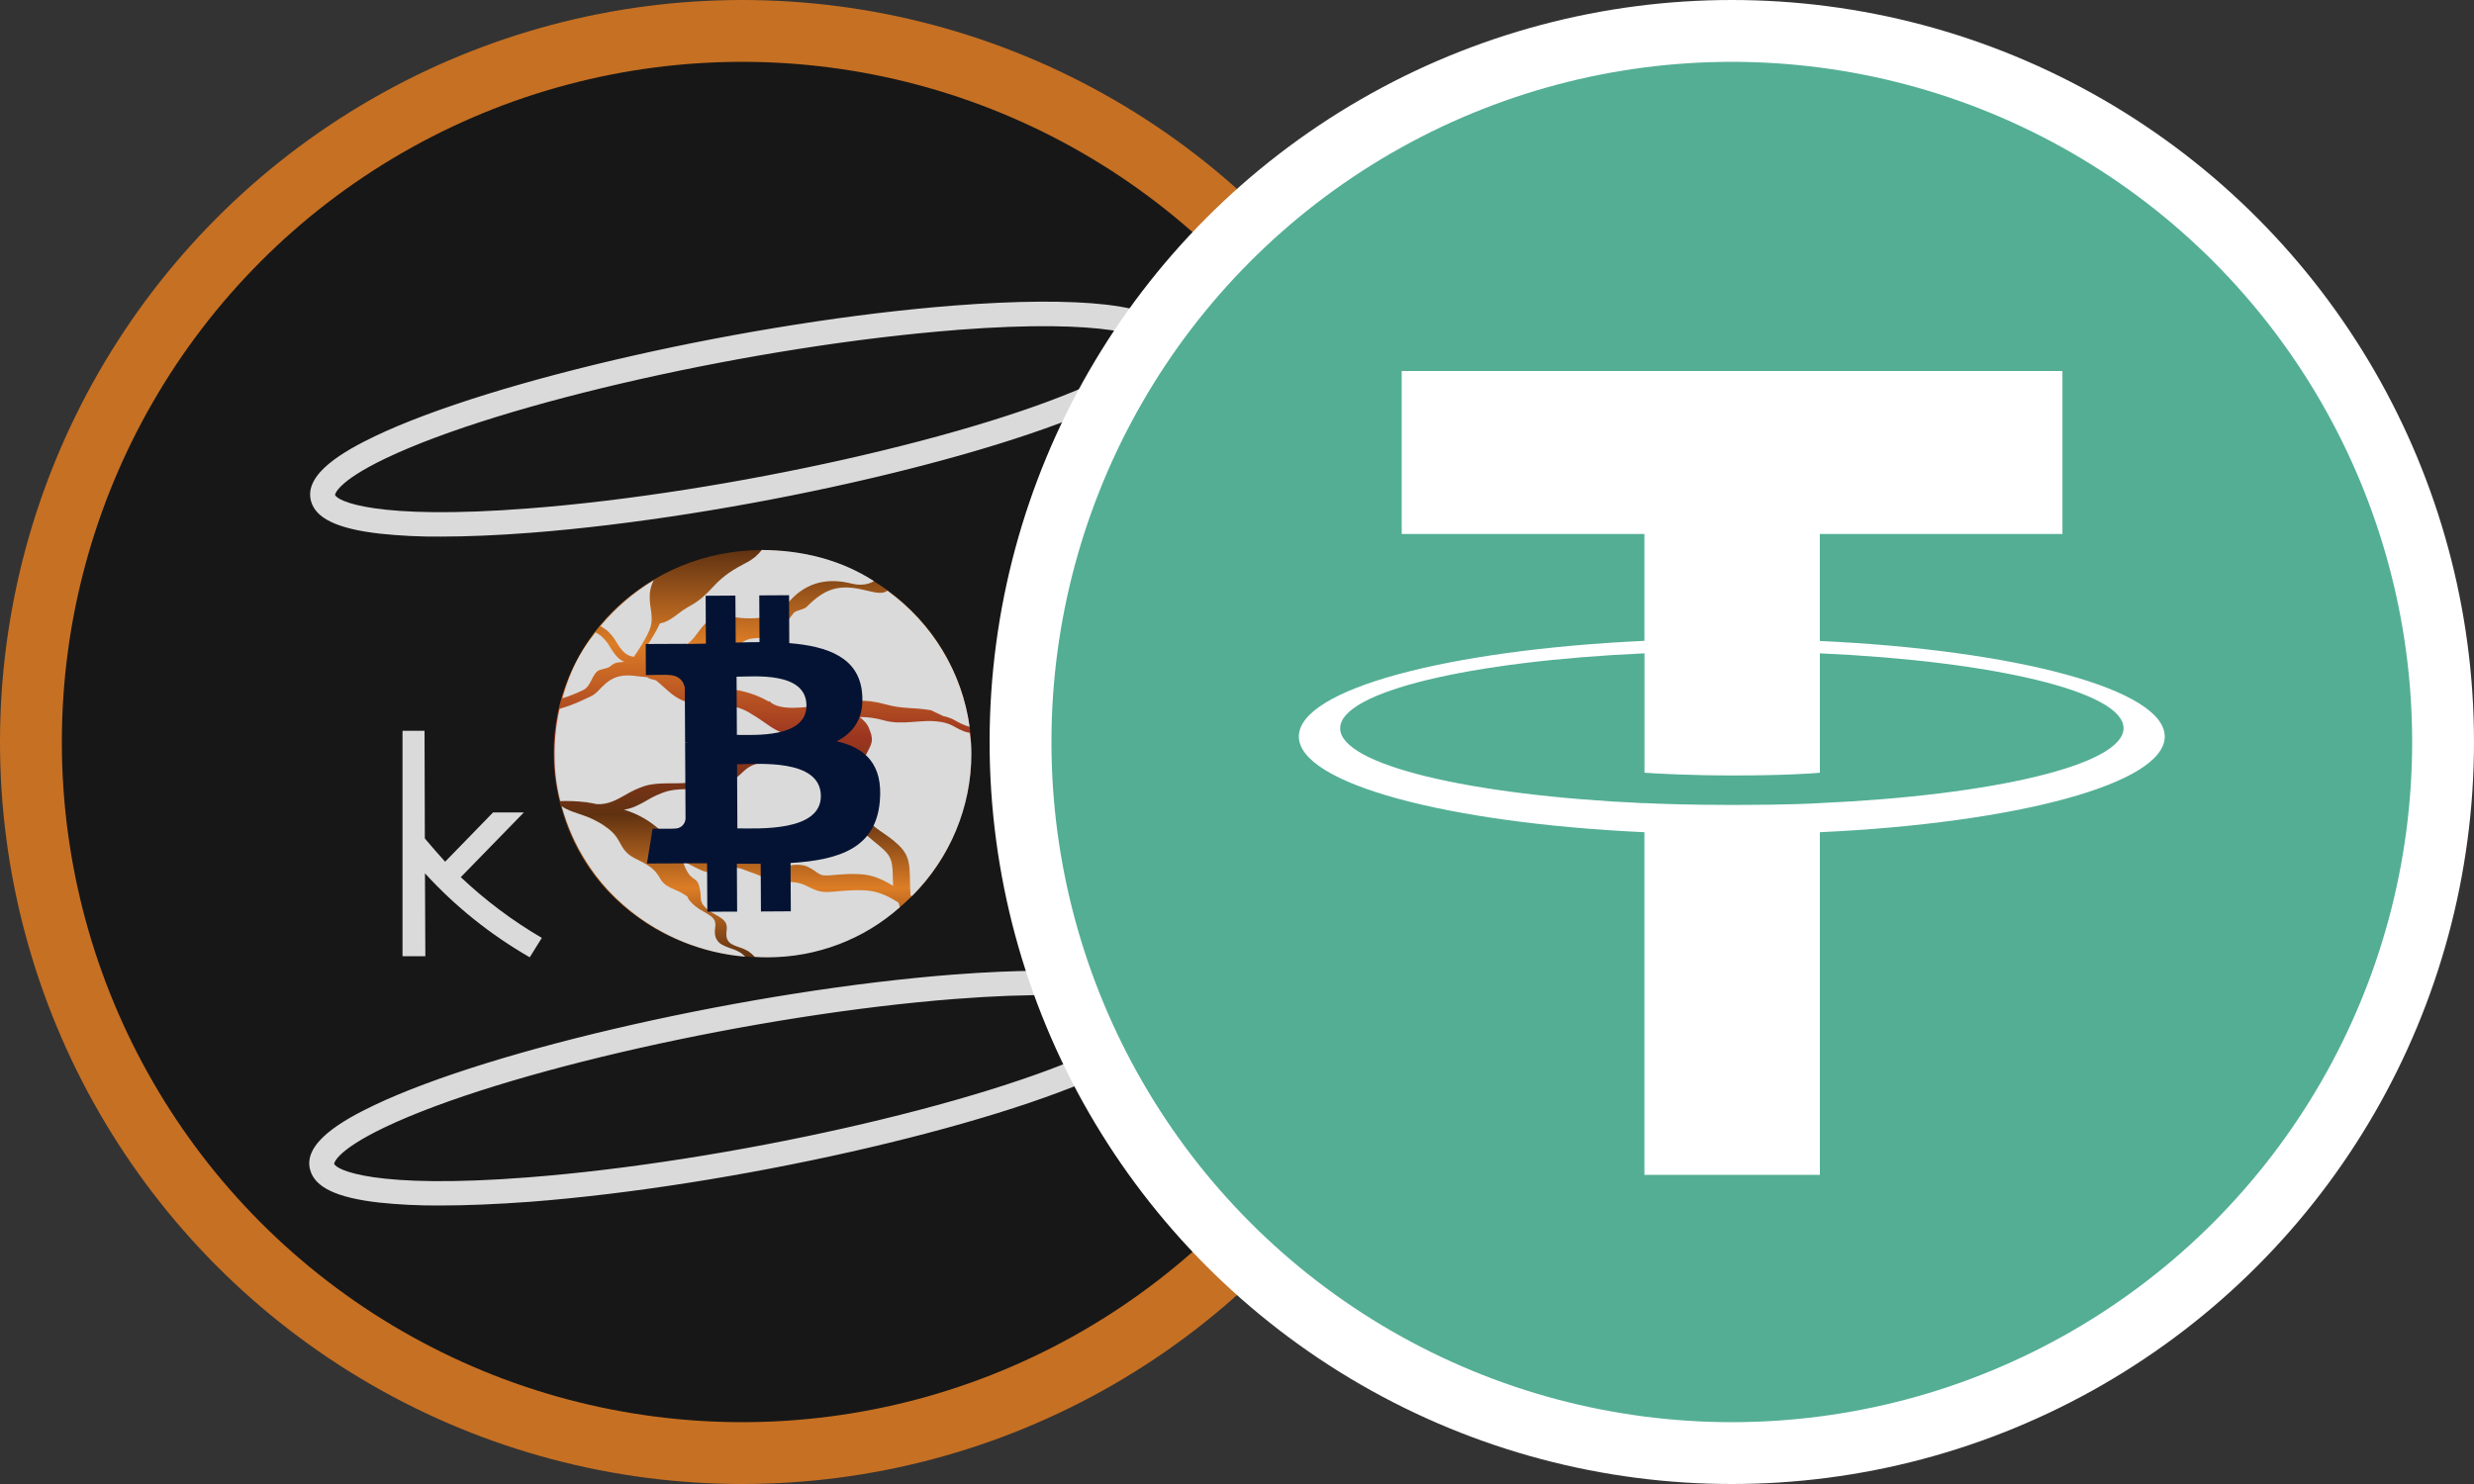 <svg width="40" height="24" viewBox="0 0 40 24" fill="none" xmlns="http://www.w3.org/2000/svg">
<rect x="0" y="0" width="40" height="24" fill="#333333" stroke="none"/>
<g clip-path="url(#clip0_121_16)">
<circle cx="12" cy="12" r="11.5" fill="#171717" stroke="#C67023"/>
<path d="M7.126 8.678C6.796 8.681 6.466 8.665 6.138 8.63C5.458 8.552 5.105 8.385 5.029 8.105C4.906 7.665 5.561 7.295 6.065 7.053C7.981 6.14 12.182 5.193 15.431 4.941C16.436 4.863 17.28 4.858 17.876 4.926C18.556 5.005 18.909 5.171 18.985 5.452C19.108 5.892 18.453 6.262 17.949 6.503C16.034 7.416 11.832 8.364 8.583 8.616C8.048 8.657 7.558 8.678 7.126 8.678ZM15.447 5.14L15.462 5.337C12.255 5.586 8.118 6.515 6.241 7.41C5.434 7.795 5.417 8.002 5.417 8.002C5.444 8.098 6.056 8.416 8.551 8.222C11.759 7.974 15.896 7.044 17.773 6.148C18.58 5.764 18.597 5.559 18.596 5.557C18.57 5.461 17.959 5.143 15.462 5.336L15.447 5.14ZM7.112 19.496C6.782 19.498 6.453 19.483 6.125 19.448C5.445 19.37 5.092 19.203 5.015 18.922C4.891 18.484 5.546 18.114 6.05 17.874C7.966 16.961 12.168 16.013 15.417 15.761C16.422 15.684 17.266 15.679 17.861 15.747C18.541 15.825 18.894 15.992 18.972 16.273C19.095 16.712 18.44 17.082 17.937 17.324C16.021 18.237 11.819 19.185 8.57 19.436C8.033 19.475 7.543 19.496 7.112 19.496ZM15.448 16.155C12.241 16.403 8.104 17.334 6.226 18.229C5.419 18.614 5.402 18.819 5.403 18.82C5.43 18.916 6.04 19.235 8.537 19.041C11.744 18.792 15.881 17.862 17.759 16.967C18.566 16.582 18.583 16.376 18.582 16.376C18.555 16.28 17.945 15.962 15.448 16.155ZM7.45 14.186C7.847 14.561 8.286 14.891 8.76 15.168L8.565 15.482C7.932 15.118 7.36 14.66 6.871 14.124L6.877 15.465H6.508V11.819H6.864L6.869 13.56C6.979 13.689 7.088 13.818 7.197 13.936L7.972 13.139H8.47L7.45 14.186Z" fill="#DADADA"/>
<path d="M14.694 9.837C14.066 9.232 13.219 8.894 12.338 8.896H12.302C11.409 8.9 10.553 9.251 9.925 9.872C9.296 10.492 8.945 11.331 8.95 12.205C8.954 13.078 9.313 13.914 9.948 14.528C10.583 15.143 11.442 15.485 12.336 15.481H12.369C13.036 15.475 13.685 15.275 14.236 14.908C14.786 14.541 15.213 14.023 15.462 13.418C15.711 12.814 15.771 12.151 15.634 11.514C15.497 10.876 15.17 10.293 14.694 9.837Z" fill="url(#paint0_linear_121_16)"/>
<path d="M13.774 9.439C13.38 9.34 13.062 9.42 12.805 9.679C12.773 9.712 12.743 9.747 12.715 9.783C12.648 9.866 12.591 9.938 12.46 9.967C12.284 10.002 12.104 10.009 11.926 9.989C11.875 9.981 11.832 9.972 11.795 9.964C11.66 9.934 11.582 9.916 11.423 10.064C11.373 10.114 11.328 10.167 11.288 10.224C11.218 10.319 11.151 10.409 11.041 10.45C10.991 10.468 10.938 10.479 10.884 10.483L10.87 10.476L10.866 10.483C10.789 10.485 10.712 10.48 10.636 10.469C10.575 10.46 10.514 10.455 10.454 10.453C10.536 10.336 10.609 10.211 10.67 10.082C10.781 10.065 10.876 9.994 10.968 9.924C11.016 9.885 11.068 9.85 11.122 9.819C11.306 9.72 11.395 9.636 11.554 9.465C11.706 9.303 11.868 9.202 12.065 9.101C12.164 9.052 12.25 8.981 12.316 8.894C12.973 8.899 13.589 9.049 14.131 9.398C14.074 9.434 13.951 9.482 13.774 9.439Z" fill="#DADADA"/>
<path d="M15.601 11.729C15.554 11.711 15.509 11.69 15.466 11.665C15.399 11.624 15.325 11.595 15.248 11.58L15.051 11.486C14.741 11.434 14.614 11.473 14.301 11.387C14.156 11.346 14.005 11.327 13.854 11.333L13.846 11.327L13.84 11.334C13.733 11.338 13.625 11.353 13.504 11.37L13.421 11.381C13.388 11.386 13.35 11.391 13.307 11.398C13.04 11.439 12.594 11.508 12.439 11.338L12.43 11.346C12.193 11.21 11.922 11.137 11.646 11.137C11.217 11.137 11.082 11.024 10.837 10.818C10.795 10.783 10.749 10.744 10.698 10.703H10.765C10.877 10.741 10.994 10.761 11.112 10.761C11.134 10.761 11.157 10.76 11.179 10.758C11.24 10.752 11.297 10.725 11.341 10.682C11.36 10.665 11.381 10.65 11.402 10.636C11.449 10.609 11.504 10.596 11.559 10.599C11.583 10.599 11.608 10.597 11.635 10.594C11.752 10.579 11.834 10.516 11.913 10.454C11.987 10.397 12.056 10.342 12.151 10.328C12.174 10.324 12.198 10.322 12.223 10.32C12.286 10.321 12.348 10.306 12.403 10.277C12.433 10.259 12.461 10.237 12.485 10.212C12.514 10.18 12.549 10.154 12.588 10.136C12.712 10.095 12.767 9.994 12.834 9.911C12.864 9.874 13.002 9.855 13.039 9.818C13.319 9.536 13.544 9.436 13.973 9.542C14.191 9.596 14.275 9.605 14.348 9.553C14.709 9.815 15.012 10.145 15.24 10.523C15.468 10.9 15.617 11.319 15.677 11.754C15.651 11.747 15.626 11.739 15.601 11.729ZM11.337 14.575C11.332 14.555 11.331 14.534 11.331 14.513C11.33 14.465 11.324 14.417 11.314 14.369C11.291 14.259 11.259 14.238 11.218 14.21C11.184 14.188 11.154 14.16 11.131 14.127C11.091 14.067 11.061 14 11.043 13.93L11.04 13.921C11.07 13.939 11.101 13.956 11.132 13.971C11.147 13.978 11.165 13.989 11.189 14.001C11.276 14.046 11.396 14.11 11.458 14.105C11.51 14.098 11.557 14.072 11.59 14.031C11.619 14.004 11.71 14.056 11.749 14.049C11.82 14.037 11.903 14.016 12.011 14.059C12.056 14.077 12.096 14.092 12.126 14.102C12.182 14.119 12.239 14.143 12.293 14.165C12.384 14.207 12.48 14.238 12.578 14.256C12.633 14.264 12.688 14.267 12.743 14.266C12.846 14.26 12.948 14.281 13.039 14.327C13.249 14.43 13.295 14.438 13.525 14.416C13.697 14.4 13.916 14.384 14.083 14.41C14.241 14.435 14.386 14.507 14.527 14.597C14.527 14.611 14.548 14.657 14.549 14.671C13.966 15.194 13.203 15.483 12.411 15.482C12.342 15.482 12.273 15.479 12.204 15.475C12.173 15.442 12.139 15.412 12.101 15.385C12.057 15.359 12.009 15.337 11.959 15.322C11.894 15.299 11.825 15.276 11.788 15.235C11.736 15.179 11.742 15.116 11.747 15.055C11.755 15.013 11.752 14.971 11.737 14.931C11.706 14.869 11.638 14.831 11.566 14.79C11.524 14.768 11.484 14.742 11.446 14.712C11.409 14.684 11.377 14.649 11.351 14.61C11.354 14.6 11.337 14.575 11.337 14.575ZM10.507 9.589C10.502 9.673 10.506 9.757 10.521 9.839C10.537 9.949 10.551 10.052 10.508 10.17L10.504 10.182H10.5V10.191C10.444 10.332 10.311 10.532 10.248 10.623C10.106 10.604 10.04 10.501 9.97 10.391C9.928 10.316 9.874 10.249 9.809 10.192C9.777 10.168 9.743 10.146 9.708 10.126C9.949 9.833 10.241 9.582 10.569 9.384C10.537 9.448 10.516 9.518 10.507 9.589Z" fill="#DADADA"/>
<path d="M14.722 14.478C14.717 14.412 14.714 14.344 14.713 14.274C14.71 13.913 14.692 13.795 14.444 13.592C14.254 13.434 14.034 13.357 13.964 13.123C13.925 12.993 13.924 12.827 13.923 12.654C13.923 12.577 13.923 12.5 13.918 12.424C13.937 12.349 13.964 12.277 14 12.209C14.042 12.121 14.109 12.029 14.095 11.932C14.083 11.851 14.095 11.909 14.059 11.801C14.027 11.705 13.968 11.652 13.898 11.596C14.03 11.595 14.163 11.613 14.29 11.65C14.604 11.738 14.898 11.623 15.209 11.675L15.24 11.68C15.313 11.695 15.383 11.722 15.447 11.761C15.491 11.787 15.537 11.809 15.585 11.827C15.616 11.838 15.648 11.846 15.68 11.852C15.697 11.963 15.705 12.076 15.705 12.189C15.706 13.05 15.361 13.877 14.743 14.492L14.722 14.478ZM9.334 13.153C9.364 13.163 9.392 13.172 9.418 13.182C9.535 13.221 9.647 13.274 9.75 13.341C9.86 13.414 9.945 13.486 10.008 13.603C10.075 13.729 10.125 13.809 10.26 13.879L10.301 13.899C10.469 13.984 10.587 14.045 10.674 14.21C10.727 14.308 10.823 14.35 10.915 14.39C10.966 14.41 11.014 14.434 11.06 14.463L11.078 14.476L11.112 14.497C11.126 14.542 11.159 14.585 11.24 14.654C11.284 14.688 11.33 14.719 11.38 14.745C11.454 14.787 11.524 14.827 11.554 14.886C11.567 14.924 11.57 14.964 11.562 15.004C11.555 15.076 11.548 15.158 11.617 15.234C11.665 15.286 11.745 15.313 11.822 15.34C11.874 15.356 11.924 15.378 11.971 15.406C11.999 15.426 12.025 15.448 12.05 15.472C11.359 15.414 10.703 15.149 10.171 14.713C9.639 14.278 9.258 13.692 9.08 13.037C9.149 13.09 9.247 13.124 9.334 13.153ZM9.871 10.476C9.929 10.567 9.988 10.659 10.093 10.703C9.997 10.719 9.966 10.693 9.865 10.777C9.811 10.822 9.695 10.815 9.646 10.866C9.563 10.951 9.543 11.101 9.438 11.155C9.327 11.21 9.211 11.256 9.092 11.293C9.213 10.873 9.361 10.56 9.63 10.227C9.662 10.244 9.692 10.264 9.72 10.287C9.781 10.341 9.832 10.405 9.871 10.476Z" fill="#DADADA"/>
<path d="M14.132 13.609L14.154 13.627C14.373 13.807 14.432 13.855 14.435 14.166C14.435 14.221 14.438 14.274 14.441 14.327C14.304 14.243 14.161 14.173 14.007 14.149C13.835 14.122 13.614 14.138 13.439 14.155C13.216 14.176 13.264 14.118 13.059 14.018C12.928 13.954 12.754 14.005 12.661 14.004C12.608 14.005 12.554 14.002 12.501 13.995C12.405 13.976 12.312 13.947 12.224 13.906C12.169 13.884 12.193 13.838 12.135 13.82C12.106 13.812 11.986 13.818 11.941 13.8C11.823 13.754 11.677 13.696 11.596 13.71C11.552 13.721 11.513 13.745 11.484 13.779C11.457 13.814 11.417 13.838 11.373 13.845C11.322 13.848 11.203 13.786 11.124 13.744C11.101 13.732 11.081 13.721 11.066 13.714C11.023 13.693 10.982 13.67 10.943 13.644C10.943 13.641 10.943 13.638 10.941 13.635L10.934 13.637C10.842 13.573 10.754 13.502 10.672 13.425C10.506 13.273 10.306 13.16 10.088 13.094C10.225 13.076 10.34 13.012 10.458 12.945C10.556 12.884 10.662 12.836 10.772 12.801C10.906 12.762 11.06 12.761 11.209 12.761C11.366 12.761 11.529 12.759 11.671 12.713C11.819 12.665 11.93 12.561 12.038 12.46C12.152 12.354 12.293 12.337 12.453 12.296C12.58 12.263 12.742 12.158 12.938 12.146C13.182 12.132 13.433 12.117 13.593 12.057C13.684 12.17 13.711 12.329 13.72 12.499V12.501C13.723 12.569 13.724 12.639 13.725 12.708C13.725 12.868 13.726 13.019 13.762 13.139C13.828 13.359 13.962 13.47 14.132 13.609ZM9.058 12.956C8.997 12.719 8.966 12.475 8.966 12.23C8.962 11.972 8.99 11.715 9.048 11.463C9.171 11.428 9.291 11.383 9.407 11.329C9.508 11.278 9.585 11.261 9.662 11.182C9.704 11.136 9.749 11.092 9.797 11.05C9.984 10.895 10.155 10.916 10.334 10.939C10.377 10.944 10.421 10.949 10.465 10.952C10.525 10.999 10.578 10.978 10.625 11.018C10.844 11.202 10.975 11.39 11.374 11.39C11.664 11.39 11.89 11.393 12.118 11.527C12.124 11.531 12.131 11.535 12.137 11.539C12.197 11.574 12.257 11.613 12.319 11.656L12.358 11.683C12.486 11.773 12.607 11.857 12.775 11.884C12.832 11.892 12.89 11.894 12.948 11.891C13.058 11.889 13.154 11.887 13.238 11.971C13.084 12.024 12.84 12.04 12.605 12.054C12.407 12.065 12.22 12.077 12.09 12.11C11.921 12.154 11.8 12.267 11.683 12.376C11.573 12.479 11.47 12.576 11.329 12.621C11.188 12.667 11.032 12.667 10.877 12.668C10.723 12.668 10.571 12.669 10.431 12.709C10.319 12.745 10.211 12.795 10.111 12.856C9.967 12.938 9.828 13.015 9.648 13.005C9.596 12.993 9.543 12.984 9.49 12.976L9.476 12.972V12.974C9.337 12.957 9.197 12.951 9.058 12.956Z" fill="#DADADA"/>
<path d="M13.937 11.194C13.879 10.635 13.385 10.451 12.761 10.401L12.758 9.626L12.276 9.629L12.28 10.385C12.153 10.385 12.023 10.388 11.895 10.392L11.89 9.632L11.409 9.635L11.413 10.409C11.308 10.412 11.206 10.414 11.106 10.415V10.412L10.44 10.415L10.443 10.918C10.443 10.918 10.799 10.91 10.793 10.916C10.989 10.916 11.053 11.026 11.072 11.121L11.077 12.004C11.094 12.004 11.111 12.005 11.128 12.007H11.077L11.084 13.243C11.082 13.265 11.076 13.286 11.067 13.306C11.057 13.325 11.043 13.343 11.027 13.358C11.01 13.372 10.99 13.384 10.969 13.391C10.948 13.398 10.925 13.401 10.903 13.4C10.909 13.405 10.552 13.402 10.552 13.402L10.46 13.965L11.088 13.962H11.432L11.436 14.745L11.918 14.743L11.914 13.968C12.046 13.97 12.174 13.97 12.299 13.969L12.303 14.741L12.786 14.738L12.782 13.957C13.592 13.907 14.16 13.704 14.225 12.96C14.279 12.36 13.99 12.094 13.528 11.988C13.807 11.848 13.98 11.602 13.937 11.194ZM13.272 12.872C13.275 13.457 12.249 13.397 11.922 13.397L11.917 12.36C12.243 12.359 13.268 12.261 13.272 12.872ZM13.039 11.409C13.042 11.942 12.186 11.884 11.914 11.885L11.909 10.944C12.181 10.943 13.036 10.854 13.039 11.409Z" fill="#041333"/>
</g>
<g clip-path="url(#clip1_121_16)">
<circle cx="28" cy="12" r="11.5" fill="#53AE94" stroke="white"/>
<path d="M29.423 10.365V8.636H33.346V6H22.663V8.636H26.587V10.364C23.398 10.512 21 11.148 21 11.911C21 12.674 23.399 13.311 26.587 13.459V19H29.424V13.459C32.607 13.311 35 12.674 35 11.912C35 11.15 32.607 10.514 29.424 10.366M29.424 12.989V12.988C29.344 12.993 28.933 13.018 28.017 13.018C27.285 13.018 26.77 12.997 26.588 12.988V12.99C23.771 12.864 21.668 12.37 21.668 11.778C21.668 11.186 23.771 10.692 26.588 10.566V12.497C26.773 12.51 27.3 12.541 28.029 12.541C28.904 12.541 29.344 12.505 29.424 12.497V10.566C32.236 10.692 34.334 11.187 34.334 11.777C34.334 12.367 32.235 12.862 29.424 12.988" fill="white"/>
</g>
<defs>
<linearGradient id="paint0_linear_121_16" x1="12.336" y1="15.482" x2="12.336" y2="8.896" gradientUnits="userSpaceOnUse">
<stop stop-color="#603211"/>
<stop offset="0.17" stop-color="#DD7D26"/>
<stop offset="0.35" stop-color="#603211"/>
<stop offset="0.54" stop-color="#9C3520"/>
<stop offset="0.77" stop-color="#DD7D26"/>
<stop offset="1" stop-color="#603211"/>
</linearGradient>
<clipPath id="clip0_121_16">
<rect width="24" height="24" fill="white"/>
</clipPath>
<clipPath id="clip1_121_16">
<rect width="24" height="24" fill="white" transform="translate(16)"/>
</clipPath>
</defs>
</svg>
